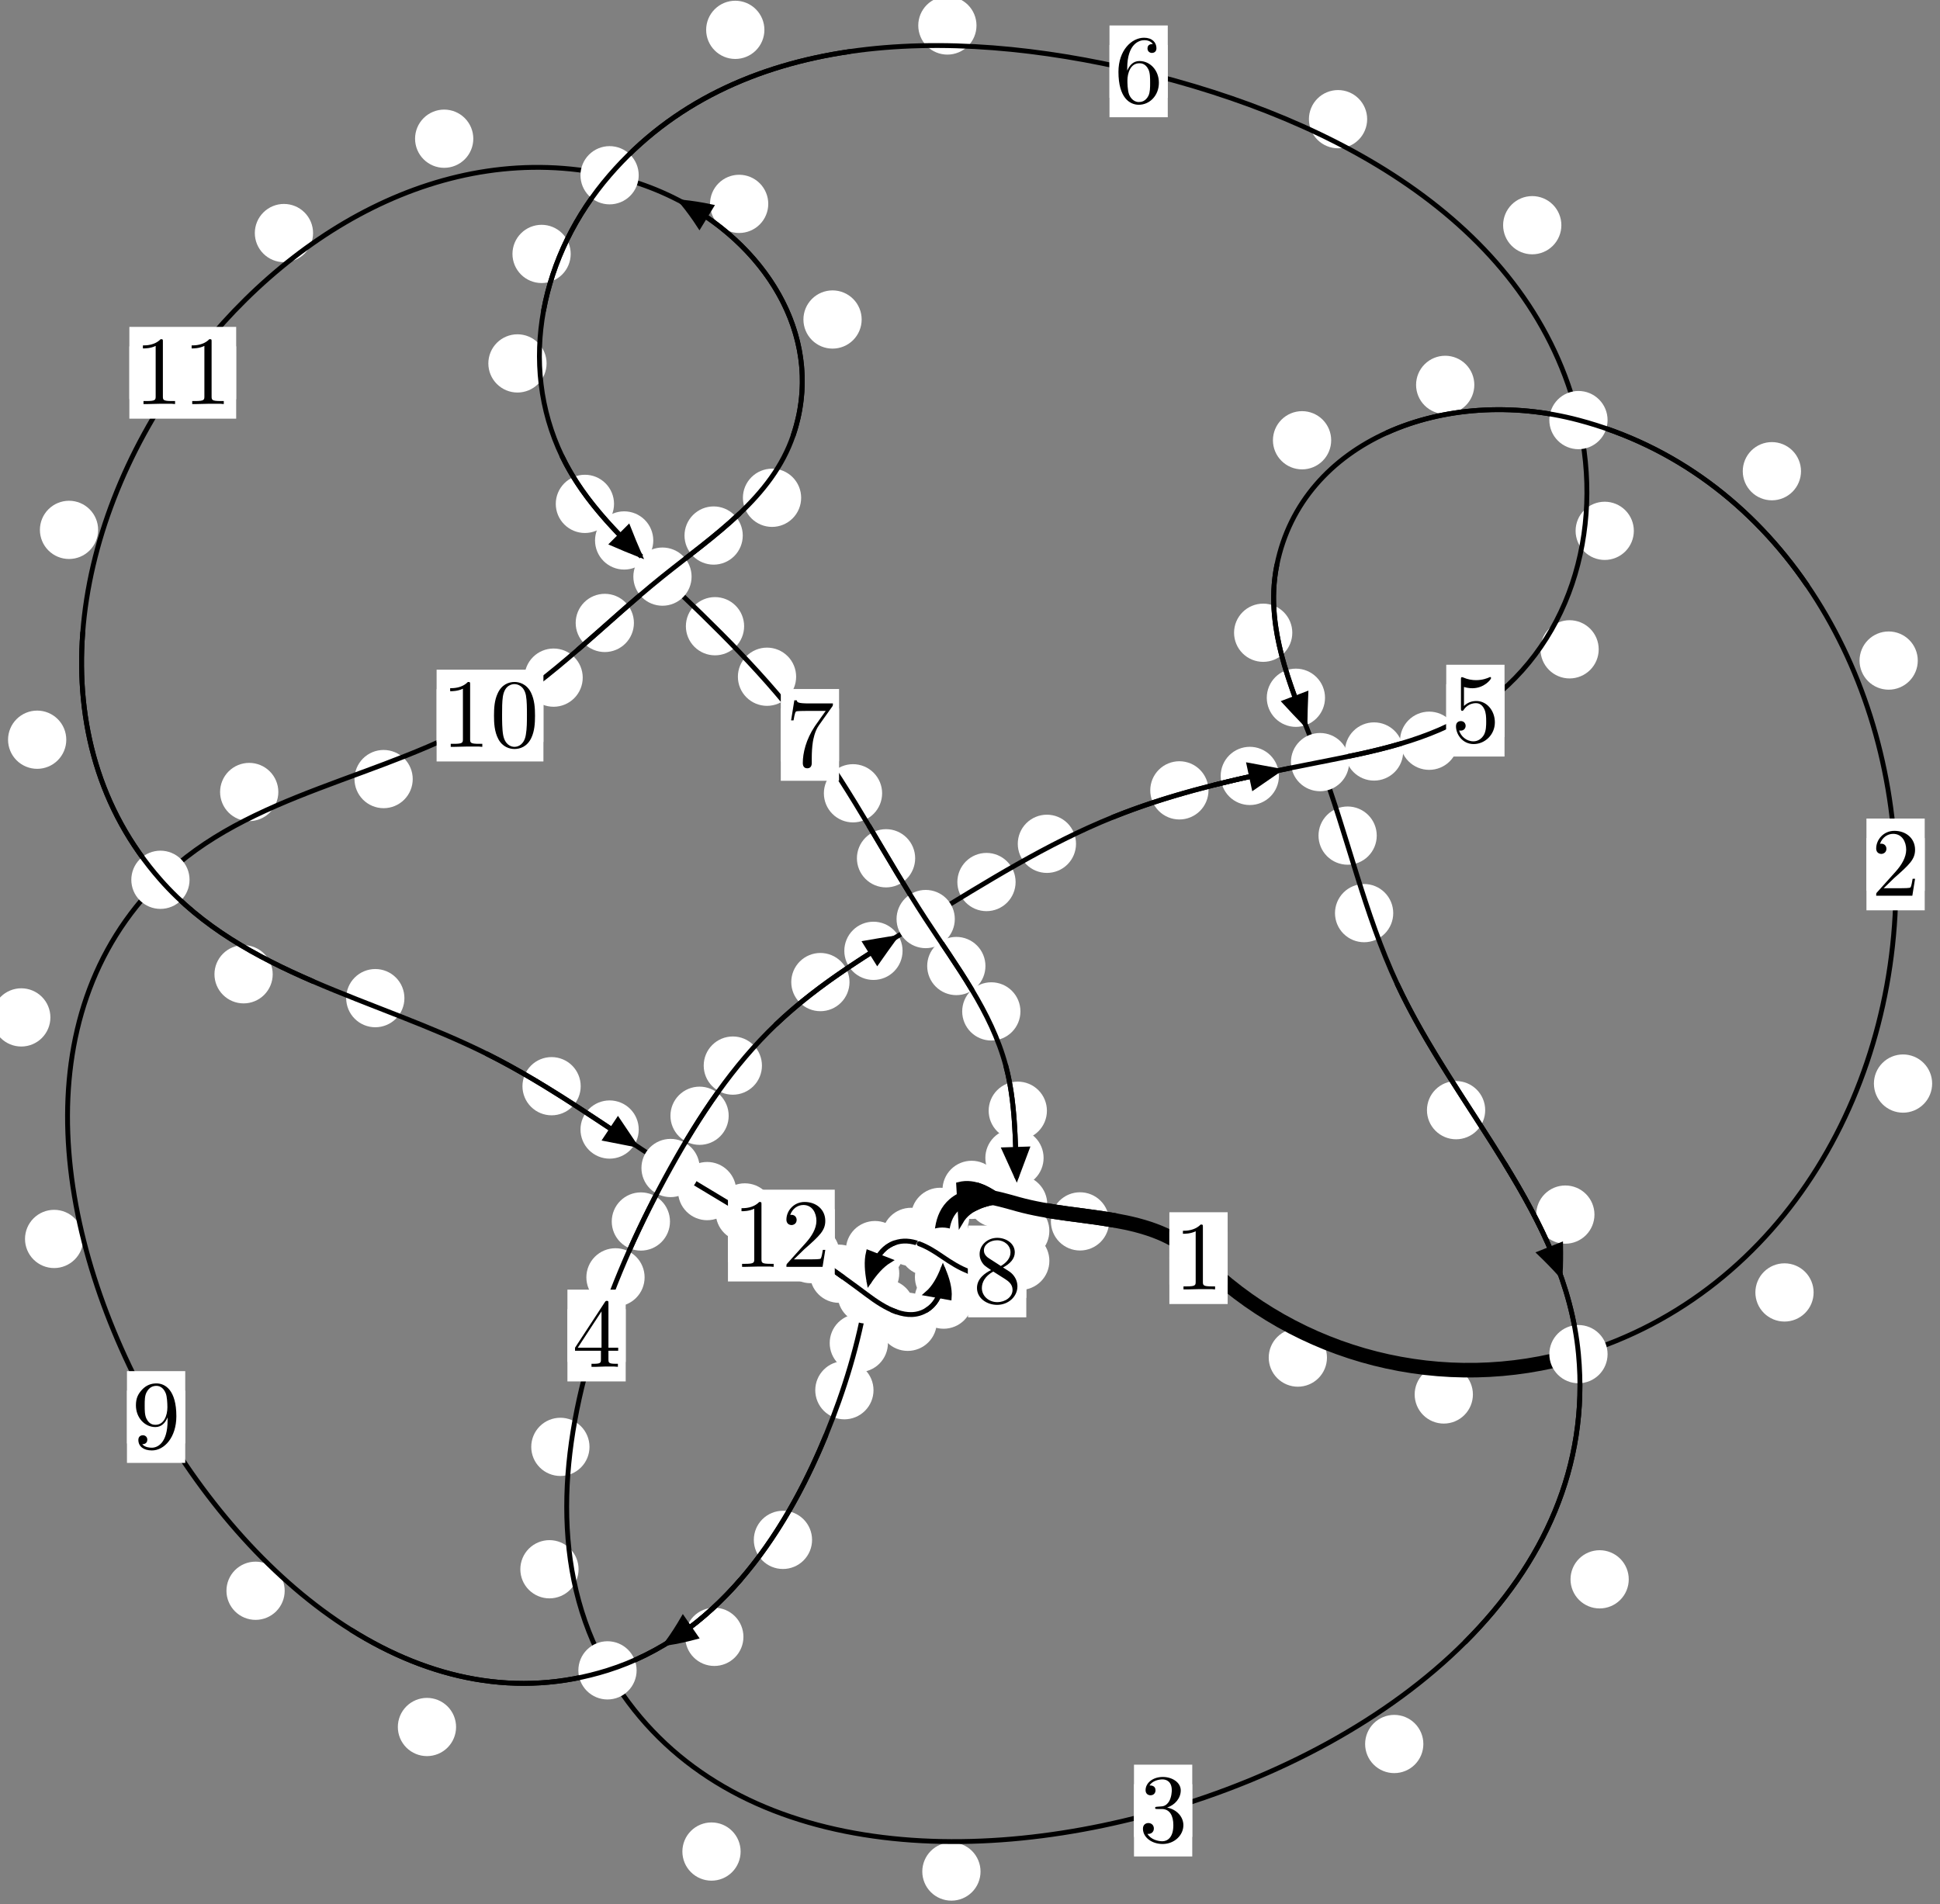 <?xml version="1.0"?>
<!-- Created by MetaPost 1.999 on 2021.07.06:0017 -->
<svg version="1.1" xmlns="http://www.w3.org/2000/svg" xmlns:xlink="http://www.w3.org/1999/xlink" width="199.106" height="195.472" viewBox="0 0 199.106 195.472">
<rect x="0" y="0" width="199.106" height="195.472" fill="#808080" stroke="none"/>
<!-- Original BoundingBox: -162.805237 -56.099274 36.300476 139.372284 -->
  <defs>
    <g transform="scale(0.01,0.01)" id="GLYPHcmr10_48">
      <path style="fill-rule: evenodd;" d="M460 -320C460 -400,455 -480,420 -554C374 -650,292 -666,250 -666C190 -666,117 -640,76 -547C44 -478,39 -400,39 -320C39 -245,43 -155,84 -79C127 2,200 22,249 22C303 22,379 1,423 -94C455 -163,460 -241,460 -320M249 -0C210 -0,151 -25,133 -121C122 -181,122 -273,122 -332C122 -396,122 -462,130 -516C149 -635,224 -644,249 -644C282 -644,348 -626,367 -527C377 -471,377 -395,377 -332C377 -257,377 -189,366 -125C351 -30,294 -0,249 -0"></path>
    </g>
    <g transform="scale(0.01,0.01)" id="GLYPHcmr10_49">
      <path style="fill-rule: evenodd;" d="M294 -640C294 -664,294 -666,271 -666C209 -602,121 -602,89 -602L89 -571C109 -571,168 -571,220 -597L220 -79C220 -43,217 -31,127 -31L95 -31L95 -0L257 -0L130 -3L217 -3L257 -3L297 -3L384 -3L419 -0L419 -31L387 -31C297 -31,294 -42,294 -79"></path>
    </g>
    <g transform="scale(0.01,0.01)" id="GLYPHcmr10_50">
      <path style="fill-rule: evenodd;" d="M127 -77L233 -180C389 -318,449 -372,449 -472C449 -586,359 -666,237 -666C124 -666,50 -574,50 -485C50 -429,100 -429,103 -429C120 -429,155 -441,155 -482C155 -508,137 -534,102 -534C94 -534,92 -534,89 -533C112 -598,166 -635,224 -635C315 -635,358 -554,358 -472C358 -392,308 -313,253 -251L61 -37C50 -26,50 -24,50 -0L421 -0L449 -174L424 -174C419 -144,412 -100,402 -85C395 -77,329 -77,307 -77"></path>
    </g>
    <g transform="scale(0.01,0.01)" id="GLYPHcmr10_51">
      <path style="fill-rule: evenodd;" d="M290 -352C372 -379,430 -449,430 -528C430 -610,342 -666,246 -666C145 -666,69 -606,69 -530C69 -497,91 -478,120 -478C151 -478,171 -500,171 -529C171 -579,124 -579,109 -579C140 -628,206 -641,242 -641C283 -641,338 -619,338 -529C338 -517,336 -459,310 -415C280 -367,246 -364,221 -363C213 -362,189 -360,182 -360C174 -359,167 -358,167 -348C167 -337,174 -337,191 -337L235 -337C317 -337,354 -269,354 -171C354 -35,285 -6,241 -6C198 -6,123 -23,88 -82C123 -77,154 -99,154 -137C154 -173,127 -193,98 -193C74 -193,42 -179,42 -135C42 -44,135 22,244 22C366 22,457 -69,457 -171C457 -253,394 -331,290 -352"></path>
    </g>
    <g transform="scale(0.01,0.01)" id="GLYPHcmr10_52">
      <path style="fill-rule: evenodd;" d="M294 -165L294 -78C294 -42,292 -31,218 -31L197 -31L197 -0L332 -0L238 -3L290 -3L332 -3L374 -3L427 -3L468 -0L468 -31L447 -31C373 -31,371 -42,371 -78L371 -165L471 -165L471 -196L371 -196L371 -651C371 -671,371 -677,355 -677C346 -677,343 -677,335 -665L28 -196L28 -165M300 -196L56 -196L300 -569"></path>
    </g>
    <g transform="scale(0.01,0.01)" id="GLYPHcmr10_53">
      <path style="fill-rule: evenodd;" d="M449 -201C449 -320,367 -420,259 -420C211 -420,168 -404,132 -369L132 -564C152 -558,185 -551,217 -551C340 -551,410 -642,410 -655C410 -661,407 -666,400 -666C399 -666,397 -666,392 -663C372 -654,323 -634,256 -634C216 -634,170 -641,123 -662C115 -665,113 -665,111 -665C101 -665,101 -657,101 -641L101 -345C101 -327,101 -319,115 -319C122 -319,124 -322,128 -328C139 -344,176 -398,257 -398C309 -398,334 -352,342 -334C358 -297,360 -258,360 -208C360 -173,360 -113,336 -71C312 -32,275 -6,229 -6C156 -6,99 -59,82 -118C85 -117,88 -116,99 -116C132 -116,149 -141,149 -165C149 -189,132 -214,99 -214C85 -214,50 -207,50 -161C50 -75,119 22,231 22C347 22,449 -74,449 -201"></path>
    </g>
    <g transform="scale(0.01,0.01)" id="GLYPHcmr10_54">
      <path style="fill-rule: evenodd;" d="M132 -328L132 -352C132 -605,256 -641,307 -641C331 -641,373 -635,395 -601C380 -601,340 -601,340 -556C340 -525,364 -510,386 -510C402 -510,432 -519,432 -558C432 -618,388 -666,305 -666C177 -666,42 -537,42 -316C42 -49,158 22,251 22C362 22,457 -72,457 -204C457 -331,368 -427,257 -427C189 -427,152 -376,132 -328M251 -6C188 -6,158 -66,152 -81C134 -128,134 -208,134 -226C134 -304,166 -404,256 -404C272 -404,318 -404,349 -342C367 -305,367 -254,367 -205C367 -157,367 -107,350 -71C320 -11,274 -6,251 -6"></path>
    </g>
    <g transform="scale(0.01,0.01)" id="GLYPHcmr10_55">
      <path style="fill-rule: evenodd;" d="M476 -609C485 -621,485 -623,485 -644L242 -644C120 -644,118 -657,114 -676L89 -676L56 -470L81 -470C84 -486,93 -549,106 -561C113 -567,191 -567,204 -567L411 -567C400 -551,321 -442,299 -409C209 -274,176 -135,176 -33C176 -23,176 22,222 22C268 22,268 -23,268 -33L268 -84C268 -139,271 -194,279 -248C283 -271,297 -357,341 -419"></path>
    </g>
    <g transform="scale(0.01,0.01)" id="GLYPHcmr10_56">
      <path style="fill-rule: evenodd;" d="M163 -457C117 -487,113 -521,113 -538C113 -599,178 -641,249 -641C322 -641,386 -589,386 -517C386 -460,347 -412,287 -377M309 -362C381 -399,430 -451,430 -517C430 -609,341 -666,250 -666C150 -666,69 -592,69 -499C69 -481,71 -436,113 -389C124 -377,161 -352,186 -335C128 -306,42 -250,42 -151C42 -45,144 22,249 22C362 22,457 -61,457 -168C457 -204,446 -249,408 -291C389 -312,373 -322,309 -362M209 -320L332 -242C360 -223,407 -193,407 -132C407 -58,332 -6,250 -6C164 -6,92 -68,92 -151C92 -209,124 -273,209 -320"></path>
    </g>
    <g transform="scale(0.01,0.01)" id="GLYPHcmr10_57">
      <path style="fill-rule: evenodd;" d="M367 -318L367 -286C367 -52,263 -6,205 -6C188 -6,134 -8,107 -42C151 -42,159 -71,159 -88C159 -119,135 -134,113 -134C97 -134,67 -125,67 -86C67 -19,121 22,206 22C335 22,457 -114,457 -329C457 -598,342 -666,253 -666C198 -666,149 -648,106 -603C65 -558,42 -516,42 -441C42 -316,130 -218,242 -218C303 -218,344 -260,367 -318M243 -241C227 -241,181 -241,150 -304C132 -341,132 -391,132 -440C132 -494,132 -541,153 -578C180 -628,218 -641,253 -641C299 -641,332 -607,349 -562C361 -530,365 -467,365 -421C365 -338,331 -241,243 -241"></path>
    </g>
  </defs>
  <path d="M136.189 139.354C136.189 138.561,135.874 137.801,135.314 137.241C134.753 136.68,133.993 136.365,133.201 136.365C132.408 136.365,131.648 136.68,131.087 137.241C130.527 137.801,130.212 138.561,130.212 139.354C130.212 140.147,130.527 140.907,131.087 141.467C131.648 142.028,132.408 142.343,133.201 142.343C133.993 142.343,134.753 142.028,135.314 141.467C135.874 140.907,136.189 140.147,136.189 139.354Z" style="fill: rgb(100%,100%,100%);stroke: none;"></path>
  <path d="M125.994 129.145C125.994 128.353,125.679 127.592,125.119 127.032C124.558 126.472,123.798 126.157,123.005 126.157C122.213 126.157,121.452 126.472,120.892 127.032C120.332 127.592,120.017 128.353,120.017 129.145C120.017 129.938,120.332 130.698,120.892 131.259C121.452 131.819,122.213 132.134,123.005 132.134C123.798 132.134,124.558 131.819,125.119 131.259C125.679 130.698,125.994 129.938,125.994 129.145Z" style="fill: rgb(100%,100%,100%);stroke: none;"></path>
  <path d="M186.135 132.667C186.135 131.874,185.82 131.114,185.26 130.553C184.699 129.993,183.939 129.678,183.146 129.678C182.354 129.678,181.594 129.993,181.033 130.553C180.473 131.114,180.158 131.874,180.158 132.667C180.158 133.459,180.473 134.22,181.033 134.78C181.594 135.341,182.354 135.656,183.146 135.656C183.939 135.656,184.699 135.341,185.26 134.78C185.82 134.22,186.135 133.459,186.135 132.667Z" style="fill: rgb(100%,100%,100%);stroke: none;"></path>
  <path d="M151.167 143.139C151.167 142.347,150.852 141.587,150.292 141.026C149.731 140.466,148.971 140.151,148.179 140.151C147.386 140.151,146.626 140.466,146.065 141.026C145.505 141.587,145.19 142.347,145.19 143.139C145.19 143.932,145.505 144.692,146.065 145.253C146.626 145.813,147.386 146.128,148.179 146.128C148.971 146.128,149.731 145.813,150.292 145.253C150.852 144.692,151.167 143.932,151.167 143.139Z" style="fill: rgb(100%,100%,100%);stroke: none;"></path>
  <path d="M196.825 67.807C196.825 67.014,196.51 66.254,195.95 65.693C195.389 65.133,194.629 64.818,193.837 64.818C193.044 64.818,192.284 65.133,191.723 65.693C191.163 66.254,190.848 67.014,190.848 67.807C190.848 68.599,191.163 69.359,191.723 69.92C192.284 70.48,193.044 70.795,193.837 70.795C194.629 70.795,195.389 70.48,195.95 69.92C196.51 69.359,196.825 68.599,196.825 67.807Z" style="fill: rgb(100%,100%,100%);stroke: none;"></path>
  <path d="M198.3 111.226C198.3 110.433,197.986 109.673,197.425 109.113C196.865 108.552,196.104 108.237,195.312 108.237C194.519 108.237,193.759 108.552,193.198 109.113C192.638 109.673,192.323 110.433,192.323 111.226C192.323 112.019,192.638 112.779,193.198 113.339C193.759 113.9,194.519 114.215,195.312 114.215C196.104 114.215,196.865 113.9,197.425 113.339C197.986 112.779,198.3 112.019,198.3 111.226Z" style="fill: rgb(100%,100%,100%);stroke: none;"></path>
  <path d="M151.312 39.506C151.312 38.713,150.997 37.953,150.437 37.393C149.877 36.832,149.116 36.517,148.324 36.517C147.531 36.517,146.771 36.832,146.21 37.393C145.65 37.953,145.335 38.713,145.335 39.506C145.335 40.299,145.65 41.059,146.21 41.619C146.771 42.18,147.531 42.495,148.324 42.495C149.116 42.495,149.877 42.18,150.437 41.619C150.997 41.059,151.312 40.299,151.312 39.506Z" style="fill: rgb(100%,100%,100%);stroke: none;"></path>
  <path d="M184.84 48.369C184.84 47.576,184.525 46.816,183.965 46.255C183.404 45.695,182.644 45.38,181.851 45.38C181.059 45.38,180.299 45.695,179.738 46.255C179.178 46.816,178.863 47.576,178.863 48.369C178.863 49.161,179.178 49.921,179.738 50.482C180.299 51.042,181.059 51.357,181.851 51.357C182.644 51.357,183.404 51.042,183.965 50.482C184.525 49.921,184.84 49.161,184.84 48.369Z" style="fill: rgb(100%,100%,100%);stroke: none;"></path>
  <path d="M132.631 64.95C132.631 64.157,132.316 63.397,131.756 62.837C131.195 62.276,130.435 61.961,129.643 61.961C128.85 61.961,128.09 62.276,127.529 62.837C126.969 63.397,126.654 64.157,126.654 64.95C126.654 65.743,126.969 66.503,127.529 67.063C128.09 67.624,128.85 67.939,129.643 67.939C130.435 67.939,131.195 67.624,131.756 67.063C132.316 66.503,132.631 65.743,132.631 64.95Z" style="fill: rgb(100%,100%,100%);stroke: none;"></path>
  <path d="M136.622 45.193C136.622 44.4,136.307 43.64,135.746 43.079C135.186 42.519,134.426 42.204,133.633 42.204C132.84 42.204,132.08 42.519,131.52 43.079C130.959 43.64,130.644 44.4,130.644 45.193C130.644 45.985,130.959 46.746,131.52 47.306C132.08 47.866,132.84 48.181,133.633 48.181C134.426 48.181,135.186 47.866,135.746 47.306C136.307 46.746,136.622 45.985,136.622 45.193Z" style="fill: rgb(100%,100%,100%);stroke: none;"></path>
  <path d="M141.298 85.774C141.298 84.981,140.983 84.221,140.423 83.66C139.862 83.1,139.102 82.785,138.309 82.785C137.517 82.785,136.756 83.1,136.196 83.66C135.636 84.221,135.321 84.981,135.321 85.774C135.321 86.566,135.636 87.326,136.196 87.887C136.756 88.447,137.517 88.762,138.309 88.762C139.102 88.762,139.862 88.447,140.423 87.887C140.983 87.326,141.298 86.566,141.298 85.774Z" style="fill: rgb(100%,100%,100%);stroke: none;"></path>
  <path d="M135.989 71.624C135.989 70.831,135.675 70.071,135.114 69.511C134.554 68.95,133.793 68.635,133.001 68.635C132.208 68.635,131.448 68.95,130.887 69.511C130.327 70.071,130.012 70.831,130.012 71.624C130.012 72.417,130.327 73.177,130.887 73.737C131.448 74.298,132.208 74.613,133.001 74.613C133.793 74.613,134.554 74.298,135.114 73.737C135.675 73.177,135.989 72.417,135.989 71.624Z" style="fill: rgb(100%,100%,100%);stroke: none;"></path>
  <path d="M152.428 113.957C152.428 113.164,152.113 112.404,151.553 111.844C150.992 111.283,150.232 110.968,149.439 110.968C148.647 110.968,147.887 111.283,147.326 111.844C146.766 112.404,146.451 113.164,146.451 113.957C146.451 114.75,146.766 115.51,147.326 116.07C147.887 116.631,148.647 116.946,149.439 116.946C150.232 116.946,150.992 116.631,151.553 116.07C152.113 115.51,152.428 114.75,152.428 113.957Z" style="fill: rgb(100%,100%,100%);stroke: none;"></path>
  <path d="M142.99 93.73C142.99 92.938,142.675 92.177,142.115 91.617C141.554 91.056,140.794 90.742,140.002 90.742C139.209 90.742,138.449 91.056,137.888 91.617C137.328 92.177,137.013 92.938,137.013 93.73C137.013 94.523,137.328 95.283,137.888 95.844C138.449 96.404,139.209 96.719,140.002 96.719C140.794 96.719,141.554 96.404,142.115 95.844C142.675 95.283,142.99 94.523,142.99 93.73Z" style="fill: rgb(100%,100%,100%);stroke: none;"></path>
  <path d="M167.162 162.116C167.162 161.323,166.847 160.563,166.287 160.002C165.726 159.442,164.966 159.127,164.173 159.127C163.381 159.127,162.621 159.442,162.06 160.002C161.5 160.563,161.185 161.323,161.185 162.116C161.185 162.908,161.5 163.668,162.06 164.229C162.621 164.789,163.381 165.104,164.173 165.104C164.966 165.104,165.726 164.789,166.287 164.229C166.847 163.668,167.162 162.908,167.162 162.116Z" style="fill: rgb(100%,100%,100%);stroke: none;"></path>
  <path d="M163.642 124.676C163.642 123.883,163.327 123.123,162.766 122.562C162.206 122.002,161.446 121.687,160.653 121.687C159.86 121.687,159.1 122.002,158.54 122.562C157.979 123.123,157.664 123.883,157.664 124.676C157.664 125.468,157.979 126.229,158.54 126.789C159.1 127.349,159.86 127.664,160.653 127.664C161.446 127.664,162.206 127.349,162.766 126.789C163.327 126.229,163.642 125.468,163.642 124.676Z" style="fill: rgb(100%,100%,100%);stroke: none;"></path>
  <path d="M100.634 192.111C100.634 191.318,100.319 190.558,99.759 189.997C99.198 189.437,98.438 189.122,97.645 189.122C96.853 189.122,96.093 189.437,95.532 189.997C94.972 190.558,94.657 191.318,94.657 192.111C94.657 192.903,94.972 193.663,95.532 194.224C96.093 194.784,96.853 195.099,97.645 195.099C98.438 195.099,99.198 194.784,99.759 194.224C100.319 193.663,100.634 192.903,100.634 192.111Z" style="fill: rgb(100%,100%,100%);stroke: none;"></path>
  <path d="M146.082 179.019C146.082 178.226,145.768 177.466,145.207 176.905C144.647 176.345,143.886 176.03,143.094 176.03C142.301 176.03,141.541 176.345,140.98 176.905C140.42 177.466,140.105 178.226,140.105 179.019C140.105 179.811,140.42 180.572,140.98 181.132C141.541 181.693,142.301 182.007,143.094 182.007C143.886 182.007,144.647 181.693,145.207 181.132C145.768 180.572,146.082 179.811,146.082 179.019Z" style="fill: rgb(100%,100%,100%);stroke: none;"></path>
  <path d="M59.38 161.081C59.38 160.288,59.065 159.528,58.505 158.968C57.944 158.407,57.184 158.092,56.392 158.092C55.599 158.092,54.839 158.407,54.278 158.968C53.718 159.528,53.403 160.288,53.403 161.081C53.403 161.874,53.718 162.634,54.278 163.194C54.839 163.755,55.599 164.07,56.392 164.07C57.184 164.07,57.944 163.755,58.505 163.194C59.065 162.634,59.38 161.874,59.38 161.081Z" style="fill: rgb(100%,100%,100%);stroke: none;"></path>
  <path d="M76.011 190.058C76.011 189.266,75.697 188.505,75.136 187.945C74.576 187.384,73.815 187.07,73.023 187.07C72.23 187.07,71.47 187.384,70.909 187.945C70.349 188.505,70.034 189.266,70.034 190.058C70.034 190.851,70.349 191.611,70.909 192.172C71.47 192.732,72.23 193.047,73.023 193.047C73.815 193.047,74.576 192.732,75.136 192.172C75.697 191.611,76.011 190.851,76.011 190.058Z" style="fill: rgb(100%,100%,100%);stroke: none;"></path>
  <path d="M66.157 131.117C66.157 130.324,65.842 129.564,65.282 129.003C64.721 128.443,63.961 128.128,63.169 128.128C62.376 128.128,61.616 128.443,61.055 129.003C60.495 129.564,60.18 130.324,60.18 131.117C60.18 131.909,60.495 132.67,61.055 133.23C61.616 133.791,62.376 134.105,63.169 134.105C63.961 134.105,64.721 133.791,65.282 133.23C65.842 132.67,66.157 131.909,66.157 131.117Z" style="fill: rgb(100%,100%,100%);stroke: none;"></path>
  <path d="M60.501 148.519C60.501 147.726,60.186 146.966,59.625 146.405C59.065 145.845,58.304 145.53,57.512 145.53C56.719 145.53,55.959 145.845,55.398 146.405C54.838 146.966,54.523 147.726,54.523 148.519C54.523 149.311,54.838 150.071,55.398 150.632C55.959 151.192,56.719 151.507,57.512 151.507C58.304 151.507,59.065 151.192,59.625 150.632C60.186 150.071,60.501 149.311,60.501 148.519Z" style="fill: rgb(100%,100%,100%);stroke: none;"></path>
  <path d="M74.786 114.53C74.786 113.738,74.471 112.978,73.911 112.417C73.35 111.857,72.59 111.542,71.798 111.542C71.005 111.542,70.245 111.857,69.684 112.417C69.124 112.978,68.809 113.738,68.809 114.53C68.809 115.323,69.124 116.083,69.684 116.644C70.245 117.204,71.005 117.519,71.798 117.519C72.59 117.519,73.35 117.204,73.911 116.644C74.471 116.083,74.786 115.323,74.786 114.53Z" style="fill: rgb(100%,100%,100%);stroke: none;"></path>
  <path d="M68.762 125.385C68.762 124.592,68.447 123.832,67.887 123.271C67.326 122.711,66.566 122.396,65.773 122.396C64.981 122.396,64.221 122.711,63.66 123.271C63.1 123.832,62.785 124.592,62.785 125.385C62.785 126.177,63.1 126.938,63.66 127.498C64.221 128.059,64.981 128.373,65.773 128.373C66.566 128.373,67.326 128.059,67.887 127.498C68.447 126.938,68.762 126.177,68.762 125.385Z" style="fill: rgb(100%,100%,100%);stroke: none;"></path>
  <path d="M87.186 100.809C87.186 100.016,86.871 99.256,86.311 98.696C85.751 98.135,84.99 97.82,84.198 97.82C83.405 97.82,82.645 98.135,82.084 98.696C81.524 99.256,81.209 100.016,81.209 100.809C81.209 101.602,81.524 102.362,82.084 102.922C82.645 103.483,83.405 103.798,84.198 103.798C84.99 103.798,85.751 103.483,86.311 102.922C86.871 102.362,87.186 101.602,87.186 100.809Z" style="fill: rgb(100%,100%,100%);stroke: none;"></path>
  <path d="M78.2 109.381C78.2 108.588,77.885 107.828,77.325 107.268C76.764 106.707,76.004 106.392,75.211 106.392C74.419 106.392,73.658 106.707,73.098 107.268C72.537 107.828,72.223 108.588,72.223 109.381C72.223 110.174,72.537 110.934,73.098 111.494C73.658 112.055,74.419 112.37,75.211 112.37C76.004 112.37,76.764 112.055,77.325 111.494C77.885 110.934,78.2 110.174,78.2 109.381Z" style="fill: rgb(100%,100%,100%);stroke: none;"></path>
  <path d="M104.233 90.539C104.233 89.747,103.918 88.986,103.358 88.426C102.797 87.865,102.037 87.55,101.244 87.55C100.452 87.55,99.692 87.865,99.131 88.426C98.571 88.986,98.256 89.747,98.256 90.539C98.256 91.332,98.571 92.092,99.131 92.653C99.692 93.213,100.452 93.528,101.244 93.528C102.037 93.528,102.797 93.213,103.358 92.653C103.918 92.092,104.233 91.332,104.233 90.539Z" style="fill: rgb(100%,100%,100%);stroke: none;"></path>
  <path d="M92.632 97.601C92.632 96.808,92.317 96.048,91.756 95.488C91.196 94.927,90.436 94.612,89.643 94.612C88.85 94.612,88.09 94.927,87.53 95.488C86.969 96.048,86.654 96.808,86.654 97.601C86.654 98.394,86.969 99.154,87.53 99.714C88.09 100.275,88.85 100.59,89.643 100.59C90.436 100.59,91.196 100.275,91.756 99.714C92.317 99.154,92.632 98.394,92.632 97.601Z" style="fill: rgb(100%,100%,100%);stroke: none;"></path>
  <path d="M124.03 81.129C124.03 80.336,123.715 79.576,123.155 79.016C122.594 78.455,121.834 78.14,121.041 78.14C120.249 78.14,119.488 78.455,118.928 79.016C118.368 79.576,118.053 80.336,118.053 81.129C118.053 81.922,118.368 82.682,118.928 83.242C119.488 83.803,120.249 84.118,121.041 84.118C121.834 84.118,122.594 83.803,123.155 83.242C123.715 82.682,124.03 81.922,124.03 81.129Z" style="fill: rgb(100%,100%,100%);stroke: none;"></path>
  <path d="M110.434 86.616C110.434 85.823,110.119 85.063,109.559 84.502C108.998 83.942,108.238 83.627,107.445 83.627C106.653 83.627,105.893 83.942,105.332 84.502C104.772 85.063,104.457 85.823,104.457 86.616C104.457 87.408,104.772 88.168,105.332 88.729C105.893 89.289,106.653 89.604,107.445 89.604C108.238 89.604,108.998 89.289,109.559 88.729C110.119 88.168,110.434 87.408,110.434 86.616Z" style="fill: rgb(100%,100%,100%);stroke: none;"></path>
  <path d="M144.012 77.139C144.012 76.346,143.697 75.586,143.136 75.026C142.576 74.465,141.816 74.15,141.023 74.15C140.23 74.15,139.47 74.465,138.91 75.026C138.349 75.586,138.034 76.346,138.034 77.139C138.034 77.932,138.349 78.692,138.91 79.252C139.47 79.813,140.23 80.128,141.023 80.128C141.816 80.128,142.576 79.813,143.136 79.252C143.697 78.692,144.012 77.932,144.012 77.139Z" style="fill: rgb(100%,100%,100%);stroke: none;"></path>
  <path d="M131.259 79.648C131.259 78.855,130.944 78.095,130.384 77.534C129.823 76.974,129.063 76.659,128.27 76.659C127.478 76.659,126.718 76.974,126.157 77.534C125.597 78.095,125.282 78.855,125.282 79.648C125.282 80.44,125.597 81.2,126.157 81.761C126.718 82.321,127.478 82.636,128.27 82.636C129.063 82.636,129.823 82.321,130.384 81.761C130.944 81.2,131.259 80.44,131.259 79.648Z" style="fill: rgb(100%,100%,100%);stroke: none;"></path>
  <path d="M164.078 66.653C164.078 65.86,163.763 65.1,163.203 64.539C162.642 63.979,161.882 63.664,161.09 63.664C160.297 63.664,159.537 63.979,158.976 64.539C158.416 65.1,158.101 65.86,158.101 66.653C158.101 67.445,158.416 68.205,158.976 68.766C159.537 69.326,160.297 69.641,161.09 69.641C161.882 69.641,162.642 69.326,163.203 68.766C163.763 68.205,164.078 67.445,164.078 66.653Z" style="fill: rgb(100%,100%,100%);stroke: none;"></path>
  <path d="M149.666 76.036C149.666 75.243,149.351 74.483,148.79 73.923C148.23 73.362,147.47 73.047,146.677 73.047C145.884 73.047,145.124 73.362,144.564 73.923C144.003 74.483,143.688 75.243,143.688 76.036C143.688 76.829,144.003 77.589,144.564 78.149C145.124 78.71,145.884 79.025,146.677 79.025C147.47 79.025,148.23 78.71,148.79 78.149C149.351 77.589,149.666 76.829,149.666 76.036Z" style="fill: rgb(100%,100%,100%);stroke: none;"></path>
  <path d="M160.246 23.117C160.246 22.324,159.931 21.564,159.37 21.003C158.81 20.443,158.05 20.128,157.257 20.128C156.464 20.128,155.704 20.443,155.144 21.003C154.583 21.564,154.268 22.324,154.268 23.117C154.268 23.909,154.583 24.669,155.144 25.23C155.704 25.79,156.464 26.105,157.257 26.105C158.05 26.105,158.81 25.79,159.37 25.23C159.931 24.669,160.246 23.909,160.246 23.117Z" style="fill: rgb(100%,100%,100%);stroke: none;"></path>
  <path d="M167.684 54.49C167.684 53.697,167.369 52.937,166.809 52.376C166.248 51.816,165.488 51.501,164.695 51.501C163.903 51.501,163.143 51.816,162.582 52.376C162.022 52.937,161.707 53.697,161.707 54.49C161.707 55.282,162.022 56.043,162.582 56.603C163.143 57.164,163.903 57.478,164.695 57.478C165.488 57.478,166.248 57.164,166.809 56.603C167.369 56.043,167.684 55.282,167.684 54.49Z" style="fill: rgb(100%,100%,100%);stroke: none;"></path>
  <path d="M100.22 2.616C100.22 1.824,99.905 1.064,99.345 0.503C98.784 -0.057,98.024 -0.372,97.232 -0.372C96.439 -0.372,95.679 -0.057,95.118 0.503C94.558 1.064,94.243 1.824,94.243 2.616C94.243 3.409,94.558 4.169,95.118 4.73C95.679 5.29,96.439 5.605,97.232 5.605C98.024 5.605,98.784 5.29,99.345 4.73C99.905 4.169,100.22 3.409,100.22 2.616Z" style="fill: rgb(100%,100%,100%);stroke: none;"></path>
  <path d="M140.314 12.233C140.314 11.44,139.999 10.68,139.439 10.12C138.879 9.559,138.118 9.244,137.326 9.244C136.533 9.244,135.773 9.559,135.212 10.12C134.652 10.68,134.337 11.44,134.337 12.233C134.337 13.026,134.652 13.786,135.212 14.346C135.773 14.907,136.533 15.222,137.326 15.222C138.118 15.222,138.879 14.907,139.439 14.346C139.999 13.786,140.314 13.026,140.314 12.233Z" style="fill: rgb(100%,100%,100%);stroke: none;"></path>
  <path d="M58.572 26.065C58.572 25.272,58.257 24.512,57.697 23.952C57.137 23.391,56.376 23.076,55.584 23.076C54.791 23.076,54.031 23.391,53.47 23.952C52.91 24.512,52.595 25.272,52.595 26.065C52.595 26.858,52.91 27.618,53.47 28.178C54.031 28.739,54.791 29.054,55.584 29.054C56.376 29.054,57.137 28.739,57.697 28.178C58.257 27.618,58.572 26.858,58.572 26.065Z" style="fill: rgb(100%,100%,100%);stroke: none;"></path>
  <path d="M78.452 3.063C78.452 2.27,78.137 1.51,77.576 0.95C77.016 0.389,76.256 0.074,75.463 0.074C74.67 0.074,73.91 0.389,73.35 0.95C72.789 1.51,72.474 2.27,72.474 3.063C72.474 3.856,72.789 4.616,73.35 5.176C73.91 5.737,74.67 6.052,75.463 6.052C76.256 6.052,77.016 5.737,77.576 5.176C78.137 4.616,78.452 3.856,78.452 3.063Z" style="fill: rgb(100%,100%,100%);stroke: none;"></path>
  <path d="M63.019 51.722C63.019 50.929,62.704 50.169,62.143 49.609C61.583 49.048,60.823 48.733,60.03 48.733C59.237 48.733,58.477 49.048,57.917 49.609C57.356 50.169,57.041 50.929,57.041 51.722C57.041 52.515,57.356 53.275,57.917 53.835C58.477 54.396,59.237 54.711,60.03 54.711C60.823 54.711,61.583 54.396,62.143 53.835C62.704 53.275,63.019 52.515,63.019 51.722Z" style="fill: rgb(100%,100%,100%);stroke: none;"></path>
  <path d="M56.097 37.304C56.097 36.511,55.782 35.751,55.222 35.191C54.661 34.63,53.901 34.315,53.108 34.315C52.316 34.315,51.556 34.63,50.995 35.191C50.435 35.751,50.12 36.511,50.12 37.304C50.12 38.097,50.435 38.857,50.995 39.417C51.556 39.978,52.316 40.293,53.108 40.293C53.901 40.293,54.661 39.978,55.222 39.417C55.782 38.857,56.097 38.097,56.097 37.304Z" style="fill: rgb(100%,100%,100%);stroke: none;"></path>
  <path d="M76.371 64.28C76.371 63.487,76.056 62.727,75.495 62.167C74.935 61.606,74.175 61.291,73.382 61.291C72.589 61.291,71.829 61.606,71.269 62.167C70.708 62.727,70.393 63.487,70.393 64.28C70.393 65.073,70.708 65.833,71.269 66.393C71.829 66.954,72.589 67.269,73.382 67.269C74.175 67.269,74.935 66.954,75.495 66.393C76.056 65.833,76.371 65.073,76.371 64.28Z" style="fill: rgb(100%,100%,100%);stroke: none;"></path>
  <path d="M67.047 55.477C67.047 54.684,66.732 53.924,66.172 53.364C65.611 52.803,64.851 52.488,64.058 52.488C63.266 52.488,62.505 52.803,61.945 53.364C61.385 53.924,61.07 54.684,61.07 55.477C61.07 56.27,61.385 57.03,61.945 57.59C62.505 58.151,63.266 58.466,64.058 58.466C64.851 58.466,65.611 58.151,66.172 57.59C66.732 57.03,67.047 56.27,67.047 55.477Z" style="fill: rgb(100%,100%,100%);stroke: none;"></path>
  <path d="M90.534 81.43C90.534 80.637,90.219 79.877,89.658 79.317C89.098 78.756,88.338 78.441,87.545 78.441C86.752 78.441,85.992 78.756,85.432 79.317C84.871 79.877,84.556 80.637,84.556 81.43C84.556 82.223,84.871 82.983,85.432 83.543C85.992 84.104,86.752 84.419,87.545 84.419C88.338 84.419,89.098 84.104,89.658 83.543C90.219 82.983,90.534 82.223,90.534 81.43Z" style="fill: rgb(100%,100%,100%);stroke: none;"></path>
  <path d="M81.709 69.465C81.709 68.673,81.394 67.913,80.834 67.352C80.273 66.792,79.513 66.477,78.72 66.477C77.928 66.477,77.167 66.792,76.607 67.352C76.046 67.913,75.731 68.673,75.731 69.465C75.731 70.258,76.046 71.018,76.607 71.579C77.167 72.139,77.928 72.454,78.72 72.454C79.513 72.454,80.273 72.139,80.834 71.579C81.394 71.018,81.709 70.258,81.709 69.465Z" style="fill: rgb(100%,100%,100%);stroke: none;"></path>
  <path d="M101.138 99.16C101.138 98.367,100.823 97.607,100.263 97.047C99.702 96.486,98.942 96.171,98.149 96.171C97.357 96.171,96.596 96.486,96.036 97.047C95.475 97.607,95.16 98.367,95.16 99.16C95.16 99.953,95.475 100.713,96.036 101.273C96.596 101.834,97.357 102.149,98.149 102.149C98.942 102.149,99.702 101.834,100.263 101.273C100.823 100.713,101.138 99.953,101.138 99.16Z" style="fill: rgb(100%,100%,100%);stroke: none;"></path>
  <path d="M93.925 88.101C93.925 87.309,93.61 86.548,93.049 85.988C92.489 85.427,91.729 85.112,90.936 85.112C90.143 85.112,89.383 85.427,88.823 85.988C88.262 86.548,87.947 87.309,87.947 88.101C87.947 88.894,88.262 89.654,88.823 90.215C89.383 90.775,90.143 91.09,90.936 91.09C91.729 91.09,92.489 90.775,93.049 90.215C93.61 89.654,93.925 88.894,93.925 88.101Z" style="fill: rgb(100%,100%,100%);stroke: none;"></path>
  <path d="M107.447 114.016C107.447 113.223,107.132 112.463,106.571 111.902C106.011 111.342,105.251 111.027,104.458 111.027C103.665 111.027,102.905 111.342,102.345 111.902C101.784 112.463,101.469 113.223,101.469 114.016C101.469 114.808,101.784 115.568,102.345 116.129C102.905 116.689,103.665 117.004,104.458 117.004C105.251 117.004,106.011 116.689,106.571 116.129C107.132 115.568,107.447 114.808,107.447 114.016Z" style="fill: rgb(100%,100%,100%);stroke: none;"></path>
  <path d="M104.729 103.819C104.729 103.027,104.414 102.266,103.854 101.706C103.293 101.145,102.533 100.83,101.74 100.83C100.948 100.83,100.188 101.145,99.627 101.706C99.067 102.266,98.752 103.027,98.752 103.819C98.752 104.612,99.067 105.372,99.627 105.933C100.188 106.493,100.948 106.808,101.74 106.808C102.533 106.808,103.293 106.493,103.854 105.933C104.414 105.372,104.729 104.612,104.729 103.819Z" style="fill: rgb(100%,100%,100%);stroke: none;"></path>
  <path d="M107.696 126.354C107.696 125.561,107.381 124.801,106.821 124.241C106.26 123.68,105.5 123.365,104.708 123.365C103.915 123.365,103.155 123.68,102.594 124.241C102.034 124.801,101.719 125.561,101.719 126.354C101.719 127.147,102.034 127.907,102.594 128.467C103.155 129.028,103.915 129.343,104.708 129.343C105.5 129.343,106.26 129.028,106.821 128.467C107.381 127.907,107.696 127.147,107.696 126.354Z" style="fill: rgb(100%,100%,100%);stroke: none;"></path>
  <path d="M107.106 118.859C107.106 118.066,106.791 117.306,106.231 116.745C105.67 116.185,104.91 115.87,104.118 115.87C103.325 115.87,102.565 116.185,102.004 116.745C101.444 117.306,101.129 118.066,101.129 118.859C101.129 119.651,101.444 120.412,102.004 120.972C102.565 121.533,103.325 121.847,104.118 121.847C104.91 121.847,105.67 121.533,106.231 120.972C106.791 120.412,107.106 119.651,107.106 118.859Z" style="fill: rgb(100%,100%,100%);stroke: none;"></path>
  <path d="M103.446 131.375C103.446 130.582,103.131 129.822,102.571 129.261C102.011 128.701,101.25 128.386,100.458 128.386C99.665 128.386,98.905 128.701,98.344 129.261C97.784 129.822,97.469 130.582,97.469 131.375C97.469 132.167,97.784 132.927,98.344 133.488C98.905 134.048,99.665 134.363,100.458 134.363C101.25 134.363,102.011 134.048,102.571 133.488C103.131 132.927,103.446 132.167,103.446 131.375Z" style="fill: rgb(100%,100%,100%);stroke: none;"></path>
  <path d="M107.699 129.426C107.699 128.633,107.384 127.873,106.824 127.312C106.263 126.752,105.503 126.437,104.71 126.437C103.918 126.437,103.158 126.752,102.597 127.312C102.037 127.873,101.722 128.633,101.722 129.426C101.722 130.218,102.037 130.979,102.597 131.539C103.158 132.1,103.918 132.415,104.71 132.415C105.503 132.415,106.263 132.1,106.824 131.539C107.384 130.979,107.699 130.218,107.699 129.426Z" style="fill: rgb(100%,100%,100%);stroke: none;"></path>
  <path d="M98.198 127.961C98.198 127.168,97.883 126.408,97.322 125.848C96.762 125.287,96.002 124.972,95.209 124.972C94.416 124.972,93.656 125.287,93.096 125.848C92.535 126.408,92.22 127.168,92.22 127.961C92.22 128.754,92.535 129.514,93.096 130.074C93.656 130.635,94.416 130.95,95.209 130.95C96.002 130.95,96.762 130.635,97.322 130.074C97.883 129.514,98.198 128.754,98.198 127.961Z" style="fill: rgb(100%,100%,100%);stroke: none;"></path>
  <path d="M101.443 130.194C101.443 129.402,101.128 128.642,100.567 128.081C100.007 127.521,99.247 127.206,98.454 127.206C97.661 127.206,96.901 127.521,96.341 128.081C95.78 128.642,95.465 129.402,95.465 130.194C95.465 130.987,95.78 131.747,96.341 132.308C96.901 132.868,97.661 133.183,98.454 133.183C99.247 133.183,100.007 132.868,100.567 132.308C101.128 131.747,101.443 130.987,101.443 130.194Z" style="fill: rgb(100%,100%,100%);stroke: none;"></path>
  <path d="M92.789 128.321C92.789 127.528,92.474 126.768,91.914 126.207C91.353 125.647,90.593 125.332,89.8 125.332C89.008 125.332,88.247 125.647,87.687 126.207C87.127 126.768,86.812 127.528,86.812 128.321C86.812 129.113,87.127 129.874,87.687 130.434C88.247 130.994,89.008 131.309,89.8 131.309C90.593 131.309,91.353 130.994,91.914 130.434C92.474 129.874,92.789 129.113,92.789 128.321Z" style="fill: rgb(100%,100%,100%);stroke: none;"></path>
  <path d="M96.489 126.965C96.489 126.172,96.174 125.412,95.614 124.851C95.053 124.291,94.293 123.976,93.501 123.976C92.708 123.976,91.948 124.291,91.387 124.851C90.827 125.412,90.512 126.172,90.512 126.965C90.512 127.757,90.827 128.518,91.387 129.078C91.948 129.639,92.708 129.953,93.501 129.953C94.293 129.953,95.053 129.639,95.614 129.078C96.174 128.518,96.489 127.757,96.489 126.965Z" style="fill: rgb(100%,100%,100%);stroke: none;"></path>
  <path d="M91.131 137.861C91.131 137.069,90.816 136.308,90.256 135.748C89.696 135.187,88.935 134.873,88.143 134.873C87.35 134.873,86.59 135.187,86.029 135.748C85.469 136.308,85.154 137.069,85.154 137.861C85.154 138.654,85.469 139.414,86.029 139.975C86.59 140.535,87.35 140.85,88.143 140.85C88.935 140.85,89.696 140.535,90.256 139.975C90.816 139.414,91.131 138.654,91.131 137.861Z" style="fill: rgb(100%,100%,100%);stroke: none;"></path>
  <path d="M92.292 130.707C92.292 129.914,91.977 129.154,91.417 128.593C90.856 128.033,90.096 127.718,89.303 127.718C88.511 127.718,87.751 128.033,87.19 128.593C86.63 129.154,86.315 129.914,86.315 130.707C86.315 131.499,86.63 132.259,87.19 132.82C87.751 133.38,88.511 133.695,89.303 133.695C90.096 133.695,90.856 133.38,91.417 132.82C91.977 132.259,92.292 131.499,92.292 130.707Z" style="fill: rgb(100%,100%,100%);stroke: none;"></path>
  <path d="M83.344 158.066C83.344 157.273,83.029 156.513,82.468 155.952C81.908 155.392,81.148 155.077,80.355 155.077C79.562 155.077,78.802 155.392,78.242 155.952C77.681 156.513,77.366 157.273,77.366 158.066C77.366 158.858,77.681 159.619,78.242 160.179C78.802 160.739,79.562 161.054,80.355 161.054C81.148 161.054,81.908 160.739,82.468 160.179C83.029 159.619,83.344 158.858,83.344 158.066Z" style="fill: rgb(100%,100%,100%);stroke: none;"></path>
  <path d="M89.65 142.703C89.65 141.91,89.335 141.15,88.774 140.59C88.214 140.029,87.454 139.714,86.661 139.714C85.868 139.714,85.108 140.029,84.548 140.59C83.987 141.15,83.672 141.91,83.672 142.703C83.672 143.496,83.987 144.256,84.548 144.816C85.108 145.377,85.868 145.692,86.661 145.692C87.454 145.692,88.214 145.377,88.774 144.816C89.335 144.256,89.65 143.496,89.65 142.703Z" style="fill: rgb(100%,100%,100%);stroke: none;"></path>
  <path d="M46.808 177.274C46.808 176.481,46.494 175.721,45.933 175.16C45.373 174.6,44.612 174.285,43.82 174.285C43.027 174.285,42.267 174.6,41.706 175.16C41.146 175.721,40.831 176.481,40.831 177.274C40.831 178.066,41.146 178.826,41.706 179.387C42.267 179.947,43.027 180.262,43.82 180.262C44.612 180.262,45.373 179.947,45.933 179.387C46.494 178.826,46.808 178.066,46.808 177.274Z" style="fill: rgb(100%,100%,100%);stroke: none;"></path>
  <path d="M76.3 168.019C76.3 167.227,75.985 166.466,75.425 165.906C74.864 165.345,74.104 165.031,73.312 165.031C72.519 165.031,71.759 165.345,71.198 165.906C70.638 166.466,70.323 167.227,70.323 168.019C70.323 168.812,70.638 169.572,71.198 170.133C71.759 170.693,72.519 171.008,73.312 171.008C74.104 171.008,74.864 170.693,75.425 170.133C75.985 169.572,76.3 168.812,76.3 168.019Z" style="fill: rgb(100%,100%,100%);stroke: none;"></path>
  <path d="M8.544 127.175C8.544 126.382,8.229 125.622,7.669 125.062C7.108 124.501,6.348 124.186,5.556 124.186C4.763 124.186,4.003 124.501,3.442 125.062C2.882 125.622,2.567 126.382,2.567 127.175C2.567 127.968,2.882 128.728,3.442 129.288C4.003 129.849,4.763 130.164,5.556 130.164C6.348 130.164,7.108 129.849,7.669 129.288C8.229 128.728,8.544 127.968,8.544 127.175Z" style="fill: rgb(100%,100%,100%);stroke: none;"></path>
  <path d="M29.218 163.288C29.218 162.496,28.903 161.736,28.343 161.175C27.782 160.615,27.022 160.3,26.229 160.3C25.437 160.3,24.676 160.615,24.116 161.175C23.556 161.736,23.241 162.496,23.241 163.288C23.241 164.081,23.556 164.841,24.116 165.402C24.676 165.962,25.437 166.277,26.229 166.277C27.022 166.277,27.782 165.962,28.343 165.402C28.903 164.841,29.218 164.081,29.218 163.288Z" style="fill: rgb(100%,100%,100%);stroke: none;"></path>
  <path d="M28.566 81.296C28.566 80.504,28.251 79.744,27.69 79.183C27.13 78.623,26.369 78.308,25.577 78.308C24.784 78.308,24.024 78.623,23.463 79.183C22.903 79.744,22.588 80.504,22.588 81.296C22.588 82.089,22.903 82.849,23.463 83.41C24.024 83.97,24.784 84.285,25.577 84.285C26.369 84.285,27.13 83.97,27.69 83.41C28.251 82.849,28.566 82.089,28.566 81.296Z" style="fill: rgb(100%,100%,100%);stroke: none;"></path>
  <path d="M5.172 104.435C5.172 103.643,4.857 102.883,4.297 102.322C3.736 101.762,2.976 101.447,2.184 101.447C1.391 101.447,0.631 101.762,0.07 102.322C-0.49 102.883,-0.805 103.643,-0.805 104.435C-0.805 105.228,-0.49 105.988,0.07 106.549C0.631 107.109,1.391 107.424,2.184 107.424C2.976 107.424,3.736 107.109,4.297 106.549C4.857 105.988,5.172 105.228,5.172 104.435Z" style="fill: rgb(100%,100%,100%);stroke: none;"></path>
  <path d="M59.806 69.558C59.806 68.765,59.491 68.005,58.931 67.445C58.37 66.884,57.61 66.569,56.818 66.569C56.025 66.569,55.265 66.884,54.704 67.445C54.144 68.005,53.829 68.765,53.829 69.558C53.829 70.351,54.144 71.111,54.704 71.671C55.265 72.232,56.025 72.547,56.818 72.547C57.61 72.547,58.37 72.232,58.931 71.671C59.491 71.111,59.806 70.351,59.806 69.558Z" style="fill: rgb(100%,100%,100%);stroke: none;"></path>
  <path d="M42.359 79.97C42.359 79.178,42.044 78.418,41.484 77.857C40.923 77.297,40.163 76.982,39.371 76.982C38.578 76.982,37.818 77.297,37.257 77.857C36.697 78.418,36.382 79.178,36.382 79.97C36.382 80.763,36.697 81.523,37.257 82.084C37.818 82.644,38.578 82.959,39.371 82.959C40.163 82.959,40.923 82.644,41.484 82.084C42.044 81.523,42.359 80.763,42.359 79.97Z" style="fill: rgb(100%,100%,100%);stroke: none;"></path>
  <path d="M76.231 54.972C76.231 54.179,75.916 53.419,75.355 52.859C74.795 52.298,74.035 51.983,73.242 51.983C72.449 51.983,71.689 52.298,71.129 52.859C70.568 53.419,70.253 54.179,70.253 54.972C70.253 55.765,70.568 56.525,71.129 57.085C71.689 57.646,72.449 57.961,73.242 57.961C74.035 57.961,74.795 57.646,75.355 57.085C75.916 56.525,76.231 55.765,76.231 54.972Z" style="fill: rgb(100%,100%,100%);stroke: none;"></path>
  <path d="M65.06 63.943C65.06 63.15,64.745 62.39,64.185 61.83C63.624 61.269,62.864 60.954,62.072 60.954C61.279 60.954,60.519 61.269,59.958 61.83C59.398 62.39,59.083 63.15,59.083 63.943C59.083 64.736,59.398 65.496,59.958 66.056C60.519 66.617,61.279 66.932,62.072 66.932C62.864 66.932,63.624 66.617,64.185 66.056C64.745 65.496,65.06 64.736,65.06 63.943Z" style="fill: rgb(100%,100%,100%);stroke: none;"></path>
  <path d="M88.434 32.796C88.434 32.004,88.12 31.244,87.559 30.683C86.999 30.123,86.238 29.808,85.446 29.808C84.653 29.808,83.893 30.123,83.332 30.683C82.772 31.244,82.457 32.004,82.457 32.796C82.457 33.589,82.772 34.349,83.332 34.91C83.893 35.47,84.653 35.785,85.446 35.785C86.238 35.785,86.999 35.47,87.559 34.91C88.12 34.349,88.434 33.589,88.434 32.796Z" style="fill: rgb(100%,100%,100%);stroke: none;"></path>
  <path d="M82.224 51.097C82.224 50.304,81.909 49.544,81.348 48.984C80.788 48.423,80.028 48.108,79.235 48.108C78.442 48.108,77.682 48.423,77.122 48.984C76.561 49.544,76.246 50.304,76.246 51.097C76.246 51.89,76.561 52.65,77.122 53.21C77.682 53.771,78.442 54.086,79.235 54.086C80.028 54.086,80.788 53.771,81.348 53.21C81.909 52.65,82.224 51.89,82.224 51.097Z" style="fill: rgb(100%,100%,100%);stroke: none;"></path>
  <path d="M48.576 14.238C48.576 13.445,48.261 12.685,47.701 12.125C47.14 11.564,46.38 11.249,45.587 11.249C44.795 11.249,44.035 11.564,43.474 12.125C42.914 12.685,42.599 13.445,42.599 14.238C42.599 15.031,42.914 15.791,43.474 16.351C44.035 16.912,44.795 17.227,45.587 17.227C46.38 17.227,47.14 16.912,47.701 16.351C48.261 15.791,48.576 15.031,48.576 14.238Z" style="fill: rgb(100%,100%,100%);stroke: none;"></path>
  <path d="M78.848 20.927C78.848 20.135,78.533 19.374,77.973 18.814C77.412 18.253,76.652 17.939,75.859 17.939C75.067 17.939,74.307 18.253,73.746 18.814C73.186 19.374,72.871 20.135,72.871 20.927C72.871 21.72,73.186 22.48,73.746 23.041C74.307 23.601,75.067 23.916,75.859 23.916C76.652 23.916,77.412 23.601,77.973 23.041C78.533 22.48,78.848 21.72,78.848 20.927Z" style="fill: rgb(100%,100%,100%);stroke: none;"></path>
  <path d="M10.072 54.391C10.072 53.598,9.758 52.838,9.197 52.278C8.637 51.717,7.876 51.402,7.084 51.402C6.291 51.402,5.531 51.717,4.97 52.278C4.41 52.838,4.095 53.598,4.095 54.391C4.095 55.184,4.41 55.944,4.97 56.504C5.531 57.065,6.291 57.38,7.084 57.38C7.876 57.38,8.637 57.065,9.197 56.504C9.758 55.944,10.072 55.184,10.072 54.391Z" style="fill: rgb(100%,100%,100%);stroke: none;"></path>
  <path d="M32.131 23.923C32.131 23.13,31.816 22.37,31.255 21.81C30.695 21.249,29.935 20.934,29.142 20.934C28.349 20.934,27.589 21.249,27.029 21.81C26.468 22.37,26.153 23.13,26.153 23.923C26.153 24.716,26.468 25.476,27.029 26.036C27.589 26.597,28.349 26.912,29.142 26.912C29.935 26.912,30.695 26.597,31.255 26.036C31.816 25.476,32.131 24.716,32.131 23.923Z" style="fill: rgb(100%,100%,100%);stroke: none;"></path>
  <path d="M27.988 100.008C27.988 99.215,27.673 98.455,27.113 97.895C26.552 97.334,25.792 97.019,25 97.019C24.207 97.019,23.447 97.334,22.886 97.895C22.326 98.455,22.011 99.215,22.011 100.008C22.011 100.801,22.326 101.561,22.886 102.121C23.447 102.682,24.207 102.997,25 102.997C25.792 102.997,26.552 102.682,27.113 102.121C27.673 101.561,27.988 100.801,27.988 100.008Z" style="fill: rgb(100%,100%,100%);stroke: none;"></path>
  <path d="M6.803 75.93C6.803 75.137,6.488 74.377,5.928 73.817C5.367 73.256,4.607 72.941,3.814 72.941C3.022 72.941,2.262 73.256,1.701 73.817C1.141 74.377,0.826 75.137,0.826 75.93C0.826 76.723,1.141 77.483,1.701 78.044C2.262 78.604,3.022 78.919,3.814 78.919C4.607 78.919,5.367 78.604,5.928 78.044C6.488 77.483,6.803 76.723,6.803 75.93Z" style="fill: rgb(100%,100%,100%);stroke: none;"></path>
  <path d="M59.598 111.496C59.598 110.704,59.283 109.943,58.723 109.383C58.162 108.822,57.402 108.508,56.609 108.508C55.817 108.508,55.057 108.822,54.496 109.383C53.936 109.943,53.621 110.704,53.621 111.496C53.621 112.289,53.936 113.049,54.496 113.61C55.057 114.17,55.817 114.485,56.609 114.485C57.402 114.485,58.162 114.17,58.723 113.61C59.283 113.049,59.598 112.289,59.598 111.496Z" style="fill: rgb(100%,100%,100%);stroke: none;"></path>
  <path d="M41.506 102.457C41.506 101.665,41.191 100.905,40.631 100.344C40.07 99.784,39.31 99.469,38.518 99.469C37.725 99.469,36.965 99.784,36.404 100.344C35.844 100.905,35.529 101.665,35.529 102.457C35.529 103.25,35.844 104.01,36.404 104.571C36.965 105.131,37.725 105.446,38.518 105.446C39.31 105.446,40.07 105.131,40.631 104.571C41.191 104.01,41.506 103.25,41.506 102.457Z" style="fill: rgb(100%,100%,100%);stroke: none;"></path>
  <path d="M75.565 122.263C75.565 121.47,75.25 120.71,74.689 120.15C74.129 119.589,73.369 119.274,72.576 119.274C71.783 119.274,71.023 119.589,70.463 120.15C69.902 120.71,69.587 121.47,69.587 122.263C69.587 123.056,69.902 123.816,70.463 124.376C71.023 124.937,71.783 125.252,72.576 125.252C73.369 125.252,74.129 124.937,74.689 124.376C75.25 123.816,75.565 123.056,75.565 122.263Z" style="fill: rgb(100%,100%,100%);stroke: none;"></path>
  <path d="M65.554 115.945C65.554 115.152,65.24 114.392,64.679 113.831C64.119 113.271,63.358 112.956,62.566 112.956C61.773 112.956,61.013 113.271,60.452 113.831C59.892 114.392,59.577 115.152,59.577 115.945C59.577 116.738,59.892 117.498,60.452 118.058C61.013 118.619,61.773 118.934,62.566 118.934C63.358 118.934,64.119 118.619,64.679 118.058C65.24 117.498,65.554 116.738,65.554 115.945Z" style="fill: rgb(100%,100%,100%);stroke: none;"></path>
  <path d="M86.18 128.729C86.18 127.937,85.865 127.176,85.304 126.616C84.744 126.055,83.984 125.74,83.191 125.74C82.398 125.74,81.638 126.055,81.078 126.616C80.517 127.176,80.202 127.937,80.202 128.729C80.202 129.522,80.517 130.282,81.078 130.843C81.638 131.403,82.398 131.718,83.191 131.718C83.984 131.718,84.744 131.403,85.304 130.843C85.865 130.282,86.18 129.522,86.18 128.729Z" style="fill: rgb(100%,100%,100%);stroke: none;"></path>
  <path d="M79.43 124.454C79.43 123.661,79.115 122.901,78.555 122.34C77.994 121.78,77.234 121.465,76.441 121.465C75.649 121.465,74.888 121.78,74.328 122.34C73.767 122.901,73.453 123.661,73.453 124.454C73.453 125.246,73.767 126.006,74.328 126.567C74.888 127.127,75.649 127.442,76.441 127.442C77.234 127.442,77.994 127.127,78.555 126.567C79.115 126.006,79.43 125.246,79.43 124.454Z" style="fill: rgb(100%,100%,100%);stroke: none;"></path>
  <path d="M93.857 134.322C93.857 133.53,93.542 132.769,92.982 132.209C92.421 131.649,91.661 131.334,90.869 131.334C90.076 131.334,89.316 131.649,88.755 132.209C88.195 132.769,87.88 133.53,87.88 134.322C87.88 135.115,88.195 135.875,88.755 136.436C89.316 136.996,90.076 137.311,90.869 137.311C91.661 137.311,92.421 136.996,92.982 136.436C93.542 135.875,93.857 135.115,93.857 134.322Z" style="fill: rgb(100%,100%,100%);stroke: none;"></path>
  <path d="M89.103 130.746C89.103 129.953,88.788 129.193,88.227 128.632C87.667 128.072,86.907 127.757,86.114 127.757C85.321 127.757,84.561 128.072,84.001 128.632C83.44 129.193,83.125 129.953,83.125 130.746C83.125 131.538,83.44 132.299,84.001 132.859C84.561 133.419,85.321 133.734,86.114 133.734C86.907 133.734,87.667 133.419,88.227 132.859C88.788 132.299,89.103 131.538,89.103 130.746Z" style="fill: rgb(100%,100%,100%);stroke: none;"></path>
  <path d="M99.833 133.405C99.833 132.612,99.518 131.852,98.957 131.291C98.397 130.731,97.636 130.416,96.844 130.416C96.051 130.416,95.291 130.731,94.73 131.291C94.17 131.852,93.855 132.612,93.855 133.405C93.855 134.197,94.17 134.958,94.73 135.518C95.291 136.079,96.051 136.393,96.844 136.393C97.636 136.393,98.397 136.079,98.957 135.518C99.518 134.958,99.833 134.197,99.833 133.405Z" style="fill: rgb(100%,100%,100%);stroke: none;"></path>
  <path d="M96.149 135.68C96.149 134.887,95.834 134.127,95.274 133.566C94.713 133.006,93.953 132.691,93.161 132.691C92.368 132.691,91.608 133.006,91.047 133.566C90.487 134.127,90.172 134.887,90.172 135.68C90.172 136.472,90.487 137.233,91.047 137.793C91.608 138.353,92.368 138.668,93.161 138.668C93.953 138.668,94.713 138.353,95.274 137.793C95.834 137.233,96.149 136.472,96.149 135.68Z" style="fill: rgb(100%,100%,100%);stroke: none;"></path>
  <path d="M99.532 127.04C99.532 126.247,99.217 125.487,98.656 124.927C98.096 124.366,97.336 124.051,96.543 124.051C95.75 124.051,94.99 124.366,94.43 124.927C93.869 125.487,93.554 126.247,93.554 127.04C93.554 127.833,93.869 128.593,94.43 129.153C94.99 129.714,95.75 130.029,96.543 130.029C97.336 130.029,98.096 129.714,98.656 129.153C99.217 128.593,99.532 127.833,99.532 127.04Z" style="fill: rgb(100%,100%,100%);stroke: none;"></path>
  <path d="M99.876 131.09C99.876 130.297,99.562 129.537,99.001 128.976C98.441 128.416,97.68 128.101,96.888 128.101C96.095 128.101,95.335 128.416,94.774 128.976C94.214 129.537,93.899 130.297,93.899 131.09C93.899 131.882,94.214 132.643,94.774 133.203C95.335 133.764,96.095 134.078,96.888 134.078C97.68 134.078,98.441 133.764,99.001 133.203C99.562 132.643,99.876 131.882,99.876 131.09Z" style="fill: rgb(100%,100%,100%);stroke: none;"></path>
  <path d="M102.708 122.138C102.708 121.346,102.393 120.586,101.832 120.025C101.272 119.465,100.511 119.15,99.719 119.15C98.926 119.15,98.166 119.465,97.605 120.025C97.045 120.586,96.73 121.346,96.73 122.138C96.73 122.931,97.045 123.691,97.605 124.252C98.166 124.812,98.926 125.127,99.719 125.127C100.511 125.127,101.272 124.812,101.832 124.252C102.393 123.691,102.708 122.931,102.708 122.138Z" style="fill: rgb(100%,100%,100%);stroke: none;"></path>
  <path d="M99.477 124.908C99.477 124.115,99.163 123.355,98.602 122.794C98.042 122.234,97.281 121.919,96.489 121.919C95.696 121.919,94.936 122.234,94.375 122.794C93.815 123.355,93.5 124.115,93.5 124.908C93.5 125.7,93.815 126.461,94.375 127.021C94.936 127.582,95.696 127.897,96.489 127.897C97.281 127.897,98.042 127.582,98.602 127.021C99.163 126.461,99.477 125.7,99.477 124.908Z" style="fill: rgb(100%,100%,100%);stroke: none;"></path>
  <path d="M113.832 125.373C113.832 124.581,113.517 123.82,112.957 123.26C112.396 122.699,111.636 122.385,110.843 122.385C110.051 122.385,109.291 122.699,108.73 123.26C108.17 123.82,107.855 124.581,107.855 125.373C107.855 126.166,108.17 126.926,108.73 127.487C109.291 128.047,110.051 128.362,110.843 128.362C111.636 128.362,112.396 128.047,112.957 127.487C113.517 126.926,113.832 126.166,113.832 125.373Z" style="fill: rgb(100%,100%,100%);stroke: none;"></path>
  <path d="M105.209 122.988C105.209 122.195,104.894 121.435,104.333 120.874C103.773 120.314,103.013 119.999,102.22 119.999C101.427 119.999,100.667 120.314,100.107 120.874C99.546 121.435,99.231 122.195,99.231 122.988C99.231 123.78,99.546 124.54,100.107 125.101C100.667 125.661,101.427 125.976,102.22 125.976C103.013 125.976,103.773 125.661,104.333 125.101C104.894 124.54,105.209 123.78,105.209 122.988Z" style="fill: rgb(100%,100%,100%);stroke: none;"></path>
  <path d="M123.005 129.145C133.201 139.354,148.179 143.139,162 139C183.146 132.667,195.312 111.226,194.548 88.733C193.837 67.807,181.851 48.369,162 43.121C148.324 39.506,133.633 45.193,131.045 58.006C129.643 64.95,133.001 71.624,135.479 78.23C138.309 85.774,140.002 93.73,143.411 101.036C149.439 113.957,160.653 124.676,162 139C164.173 162.116,143.094 179.019,119.374 185.851C97.645 192.111,73.023 190.058,62.348 171.46C56.392 161.081,57.512 148.519,61.227 137.091C63.169 131.117,65.773 125.385,68.821 119.893C71.798 114.53,75.211 109.381,79.652 105.145C84.198 100.809,89.643 97.601,95.004 94.338C101.244 90.539,107.445 86.616,114.224 83.88C121.041 81.129,128.27 79.648,135.479 78.23C141.023 77.139,146.677 76.036,151.422 72.947C161.09 66.653,164.695 54.49,162 43.121C157.257 23.117,137.326 12.233,116.859 7.324C97.232 2.616,75.463 3.063,62.563 17.989C55.584 26.065,53.108 37.304,57.685 46.837C60.03 51.722,64.058 55.477,67.99 59.19C73.382 64.28,78.72 69.465,83.124 75.436C87.545 81.43,90.936 88.101,95.004 94.338C98.149 99.16,101.74 103.819,103.227 109.396C104.458 114.016,104.118 118.859,104.492 123.616C104.708 126.354,104.71 129.426,102.34 130.512C100.458 131.375,98.454 130.194,96.709 128.994C95.209 127.961,93.501 126.965,91.814 127.583C89.8 128.321,89.303 130.707,88.951 132.88C88.143 137.861,86.661 142.703,84.745 147.371C80.355 158.066,73.312 168.019,62.348 171.46C43.82 177.274,26.229 163.288,16.02 145.455C5.556 127.175,2.184 104.435,16.466 90.309C25.577 81.296,39.371 79.97,50.291 73.453C56.818 69.558,62.072 63.943,67.99 59.19C73.242 54.972,79.235 51.097,81.408 44.693C85.446 32.796,75.859 20.927,62.563 17.989C45.587 14.238,29.142 23.923,18.758 38.266C7.084 54.391,3.814 75.93,16.466 90.309C25 100.008,38.518 102.457,49.989 108.188C56.609 111.496,62.566 115.945,68.821 119.893C72.576 122.263,76.441 124.454,80.192 126.83C83.191 128.729,86.114 130.746,88.951 132.88C90.869 134.322,93.161 135.68,95.109 134.476C96.844 133.405,96.888 131.09,96.709 128.994C96.543 127.04,96.489 124.908,97.957 123.649C99.719 122.138,102.22 122.988,104.492 123.616C110.843 125.373,118.276 124.41,123.005 129.145" style="stroke:rgb(0%,0%,0%); stroke-width: 0.498;stroke-linecap: round;stroke-linejoin: round;stroke-miterlimit: 10;fill: none;"></path>
  <path d="M123.005 129.145C133.201 139.354,148.179 143.139,162 139" style="stroke:rgb(0%,0%,0%); stroke-width: 1.494;stroke-linecap: round;stroke-linejoin: round;stroke-miterlimit: 10;fill: none;"></path>
  <path d="M96.709 128.994C96.543 127.04,96.489 124.908,97.957 123.649C99.719 122.138,102.22 122.988,104.492 123.616C110.843 125.373,118.276 124.41,123.005 129.145" style="stroke:rgb(0%,0%,0%); stroke-width: 1.494;stroke-linecap: round;stroke-linejoin: round;stroke-miterlimit: 10;fill: none;"></path>
  <path d="M164.989 139C164.989 138.207,164.674 137.447,164.113 136.887C163.553 136.326,162.793 136.011,162 136.011C161.207 136.011,160.447 136.326,159.887 136.887C159.326 137.447,159.011 138.207,159.011 139C159.011 139.793,159.326 140.553,159.887 141.113C160.447 141.674,161.207 141.989,162 141.989C162.793 141.989,163.553 141.674,164.113 141.113C164.674 140.553,164.989 139.793,164.989 139Z" style="fill: rgb(100%,100%,100%);stroke: none;"></path>
  <path d="M154.461 119.492C158.186 125.577,161.327 131.838,162 139C163.087 150.558,158.36 160.562,150.397 168.532" style="stroke:rgb(0%,0%,0%); stroke-width: 0.498;stroke-linecap: round;stroke-linejoin: round;stroke-miterlimit: 10;fill: none;"></path>
  <path d="M138.468 78.23C138.468 77.437,138.153 76.677,137.592 76.116C137.032 75.556,136.272 75.241,135.479 75.241C134.686 75.241,133.926 75.556,133.366 76.116C132.805 76.677,132.49 77.437,132.49 78.23C132.49 79.022,132.805 79.782,133.366 80.343C133.926 80.903,134.686 81.218,135.479 81.218C136.272 81.218,137.032 80.903,137.592 80.343C138.153 79.782,138.468 79.022,138.468 78.23Z" style="fill: rgb(100%,100%,100%);stroke: none;"></path>
  <path d="M124.705 80.555C128.265 79.663,131.875 78.939,135.479 78.23C138.251 77.684,141.051 77.136,143.75 76.338" style="stroke:rgb(0%,0%,0%); stroke-width: 0.498;stroke-linecap: round;stroke-linejoin: round;stroke-miterlimit: 10;fill: none;"></path>
  <path d="M65.337 171.46C65.337 170.667,65.022 169.907,64.461 169.346C63.901 168.786,63.141 168.471,62.348 168.471C61.555 168.471,60.795 168.786,60.235 169.346C59.674 169.907,59.359 170.667,59.359 171.46C59.359 172.252,59.674 173.012,60.235 173.573C60.795 174.133,61.555 174.448,62.348 174.448C63.141 174.448,63.901 174.133,64.461 173.573C65.022 173.012,65.337 172.252,65.337 171.46Z" style="fill: rgb(100%,100%,100%);stroke: none;"></path>
  <path d="M76.012 162.136C72.332 166.391,67.83 169.739,62.348 171.46C53.084 174.367,44.054 172.324,36.064 167.325" style="stroke:rgb(0%,0%,0%); stroke-width: 0.498;stroke-linecap: round;stroke-linejoin: round;stroke-miterlimit: 10;fill: none;"></path>
  <path d="M97.993 94.338C97.993 93.545,97.678 92.785,97.117 92.225C96.557 91.664,95.797 91.349,95.004 91.349C94.211 91.349,93.451 91.664,92.891 92.225C92.33 92.785,92.015 93.545,92.015 94.338C92.015 95.131,92.33 95.891,92.891 96.451C93.451 97.012,94.211 97.327,95.004 97.327C95.797 97.327,96.557 97.012,97.117 96.451C97.678 95.891,97.993 95.131,97.993 94.338Z" style="fill: rgb(100%,100%,100%);stroke: none;"></path>
  <path d="M89.196 84.796C91.105 87.993,92.97 91.22,95.004 94.338C96.577 96.749,98.261 99.119,99.737 101.584" style="stroke:rgb(0%,0%,0%); stroke-width: 0.498;stroke-linecap: round;stroke-linejoin: round;stroke-miterlimit: 10;fill: none;"></path>
  <path d="M164.989 43.121C164.989 42.328,164.674 41.568,164.113 41.008C163.553 40.447,162.793 40.132,162 40.132C161.207 40.132,160.447 40.447,159.887 41.008C159.326 41.568,159.011 42.328,159.011 43.121C159.011 43.914,159.326 44.674,159.887 45.234C160.447 45.795,161.207 46.11,162 46.11C162.793 46.11,163.553 45.795,164.113 45.234C164.674 44.674,164.989 43.914,164.989 43.121Z" style="fill: rgb(100%,100%,100%);stroke: none;"></path>
  <path d="M185.451 60.047C179.885 51.916,171.926 45.745,162 43.121C155.162 41.313,148.07 41.831,142.364 44.403" style="stroke:rgb(0%,0%,0%); stroke-width: 0.498;stroke-linecap: round;stroke-linejoin: round;stroke-miterlimit: 10;fill: none;"></path>
  <path d="M70.979 59.19C70.979 58.397,70.664 57.637,70.104 57.076C69.543 56.516,68.783 56.201,67.99 56.201C67.198 56.201,66.438 56.516,65.877 57.076C65.317 57.637,65.002 58.397,65.002 59.19C65.002 59.982,65.317 60.742,65.877 61.303C66.438 61.863,67.198 62.178,67.99 62.178C68.783 62.178,69.543 61.863,70.104 61.303C70.664 60.742,70.979 59.982,70.979 59.19Z" style="fill: rgb(100%,100%,100%);stroke: none;"></path>
  <path d="M59.369 66.643C62.238 64.158,65.031 61.566,67.99 59.19C70.616 57.081,73.427 55.058,75.854 52.761" style="stroke:rgb(0%,0%,0%); stroke-width: 0.498;stroke-linecap: round;stroke-linejoin: round;stroke-miterlimit: 10;fill: none;"></path>
  <path d="M107.481 123.616C107.481 122.823,107.166 122.063,106.605 121.503C106.045 120.942,105.285 120.627,104.492 120.627C103.699 120.627,102.939 120.942,102.379 121.503C101.818 122.063,101.503 122.823,101.503 123.616C101.503 124.409,101.818 125.169,102.379 125.729C102.939 126.29,103.699 126.605,104.492 126.605C105.285 126.605,106.045 126.29,106.605 125.729C107.166 125.169,107.481 124.409,107.481 123.616Z" style="fill: rgb(100%,100%,100%);stroke: none;"></path>
  <path d="M101.033 122.83C102.163 122.932,103.356 123.302,104.492 123.616C107.668 124.495,111.114 124.693,114.357 125.264" style="stroke:rgb(0%,0%,0%); stroke-width: 1.494;stroke-linecap: round;stroke-linejoin: round;stroke-miterlimit: 10;fill: none;"></path>
  <path d="M91.94 132.88C91.94 132.087,91.625 131.327,91.064 130.766C90.504 130.206,89.744 129.891,88.951 129.891C88.158 129.891,87.398 130.206,86.838 130.766C86.277 131.327,85.962 132.087,85.962 132.88C85.962 133.672,86.277 134.432,86.838 134.993C87.398 135.553,88.158 135.868,88.951 135.868C89.744 135.868,90.504 135.553,91.064 134.993C91.625 134.432,91.94 133.672,91.94 132.88Z" style="fill: rgb(100%,100%,100%);stroke: none;"></path>
  <path d="M84.632 129.767C86.093 130.775,87.532 131.813,88.951 132.88C89.91 133.601,90.962 134.301,92.018 134.67" style="stroke:rgb(0%,0%,0%); stroke-width: 0.498;stroke-linecap: round;stroke-linejoin: round;stroke-miterlimit: 10;fill: none;"></path>
  <path d="M19.454 90.309C19.454 89.516,19.139 88.756,18.579 88.195C18.018 87.635,17.258 87.32,16.466 87.32C15.673 87.32,14.913 87.635,14.352 88.195C13.792 88.756,13.477 89.516,13.477 90.309C13.477 91.101,13.792 91.861,14.352 92.422C14.913 92.982,15.673 93.297,16.466 93.297C17.258 93.297,18.018 92.982,18.579 92.422C19.139 91.861,19.454 91.101,19.454 90.309Z" style="fill: rgb(100%,100%,100%);stroke: none;"></path>
  <path d="M8.49 64.942C7.795 74.14,10.14 83.119,16.466 90.309C20.733 95.158,26.246 98.195,32.126 100.737" style="stroke:rgb(0%,0%,0%); stroke-width: 0.498;stroke-linecap: round;stroke-linejoin: round;stroke-miterlimit: 10;fill: none;"></path>
  <path d="M65.552 17.989C65.552 17.196,65.237 16.436,64.676 15.876C64.116 15.315,63.356 15,62.563 15C61.77 15,61.01 15.315,60.45 15.876C59.889 16.436,59.574 17.196,59.574 17.989C59.574 18.782,59.889 19.542,60.45 20.102C61.01 20.663,61.77 20.978,62.563 20.978C63.356 20.978,64.116 20.663,64.676 20.102C65.237 19.542,65.552 18.782,65.552 17.989Z" style="fill: rgb(100%,100%,100%);stroke: none;"></path>
  <path d="M87.188 5.294C77.68 6.683,69.013 10.526,62.563 17.989C59.073 22.027,56.71 26.856,55.791 31.867" style="stroke:rgb(0%,0%,0%); stroke-width: 0.498;stroke-linecap: round;stroke-linejoin: round;stroke-miterlimit: 10;fill: none;"></path>
  <path d="M71.81 119.893C71.81 119.1,71.495 118.34,70.935 117.78C70.374 117.219,69.614 116.904,68.821 116.904C68.029 116.904,67.268 117.219,66.708 117.78C66.147 118.34,65.833 119.1,65.833 119.893C65.833 120.686,66.147 121.446,66.708 122.006C67.268 122.567,68.029 122.882,68.821 122.882C69.614 122.882,70.374 122.567,70.935 122.006C71.495 121.446,71.81 120.686,71.81 119.893Z" style="fill: rgb(100%,100%,100%);stroke: none;"></path>
  <path d="M64.609 128.311C65.884 125.445,67.297 122.639,68.821 119.893C70.309 117.212,71.907 114.584,73.688 112.096" style="stroke:rgb(0%,0%,0%); stroke-width: 0.498;stroke-linecap: round;stroke-linejoin: round;stroke-miterlimit: 10;fill: none;"></path>
  <path d="M99.698 128.994C99.698 128.201,99.383 127.441,98.823 126.88C98.262 126.32,97.502 126.005,96.709 126.005C95.917 126.005,95.157 126.32,94.596 126.88C94.036 127.441,93.721 128.201,93.721 128.994C93.721 129.786,94.036 130.547,94.596 131.107C95.157 131.667,95.917 131.982,96.709 131.982C97.502 131.982,98.262 131.667,98.823 131.107C99.383 130.547,99.698 129.786,99.698 128.994Z" style="fill: rgb(100%,100%,100%);stroke: none;"></path>
  <path d="M99.473 130.527C98.519 130.189,97.582 129.594,96.709 128.994C95.959 128.477,95.157 127.97,94.332 127.669" style="stroke:rgb(0%,0%,0%); stroke-width: 0.498;stroke-linecap: round;stroke-linejoin: round;stroke-miterlimit: 10;fill: none;"></path>
  <path d="M97.957 123.649C99.366 122.441,101.249 122.742,103.109 123.233" style="stroke:rgb(0%,0%,0%); stroke-width: 0.498;stroke-linecap: round;stroke-linejoin: round;stroke-miterlimit: 10;fill: none;"></path>
  <path d="M98.607 125.408C99.487 123.9,101.274 123.482,103.109 123.233C101.636 122.111,100.076 121.144,98.388 121.587Z" style="stroke:rgb(0%,0%,0%); stroke-width: 0.498;fill: rgb(0%,0%,0%);"></path>
  <path d="M97.957 123.649C99.366 122.441,101.249 122.742,103.109 123.233" style="stroke:rgb(0%,0%,0%); stroke-width: 0.498;stroke-linecap: round;stroke-linejoin: round;stroke-miterlimit: 10;fill: none;"></path>
  <path d="M100.204 123.981C101.054 123.568,102.074 123.373,103.109 123.233C102.278 122.6,101.42 122.017,100.526 121.708Z" style="stroke:rgb(0%,0%,0%); stroke-width: 0.498;fill: rgb(0%,0%,0%);"></path>
  <path d="M131.045 58.006C129.923 63.561,131.848 68.944,133.932 74.257" style="stroke:rgb(0%,0%,0%); stroke-width: 0.498;stroke-linecap: round;stroke-linejoin: round;stroke-miterlimit: 10;fill: none;"></path>
  <path d="M131.873 72.074C132.546 72.81,133.237 73.535,133.932 74.257C133.951 73.255,133.975 72.254,134.019 71.258Z" style="stroke:rgb(0%,0%,0%); stroke-width: 0.498;fill: rgb(0%,0%,0%);"></path>
  <path d="M143.411 101.036C148.234 111.373,156.375 120.3,160.128 130.792" style="stroke:rgb(0%,0%,0%); stroke-width: 0.498;stroke-linecap: round;stroke-linejoin: round;stroke-miterlimit: 10;fill: none;"></path>
  <path d="M158.036 128.642C158.759 129.336,159.457 130.051,160.128 130.792C160.177 129.794,160.189 128.794,160.169 127.792Z" style="stroke:rgb(0%,0%,0%); stroke-width: 0.498;fill: rgb(0%,0%,0%);"></path>
  <path d="M79.652 105.145C83.289 101.676,87.501 98.929,91.785 96.299" style="stroke:rgb(0%,0%,0%); stroke-width: 0.498;stroke-linecap: round;stroke-linejoin: round;stroke-miterlimit: 10;fill: none;"></path>
  <path d="M90.042 98.74C90.615 97.921,91.198 97.108,91.785 96.299C90.797 96.456,89.81 96.619,88.826 96.793Z" style="stroke:rgb(0%,0%,0%); stroke-width: 0.498;fill: rgb(0%,0%,0%);"></path>
  <path d="M114.224 83.88C119.678 81.679,125.395 80.291,131.155 79.098" style="stroke:rgb(0%,0%,0%); stroke-width: 0.498;stroke-linecap: round;stroke-linejoin: round;stroke-miterlimit: 10;fill: none;"></path>
  <path d="M128.685 80.801C129.504 80.227,130.328 79.66,131.155 79.098C130.172 78.91,129.189 78.729,128.204 78.556Z" style="stroke:rgb(0%,0%,0%); stroke-width: 0.498;fill: rgb(0%,0%,0%);"></path>
  <path d="M57.685 46.837C59.561 50.745,62.514 53.93,65.634 56.948" style="stroke:rgb(0%,0%,0%); stroke-width: 0.498;stroke-linecap: round;stroke-linejoin: round;stroke-miterlimit: 10;fill: none;"></path>
  <path d="M62.863 55.8C63.776 56.201,64.703 56.58,65.634 56.948C65.236 56.03,64.849 55.107,64.487 54.176Z" style="stroke:rgb(0%,0%,0%); stroke-width: 0.498;fill: rgb(0%,0%,0%);"></path>
  <path d="M103.227 109.396C104.212 113.092,104.191 116.93,104.335 120.754" style="stroke:rgb(0%,0%,0%); stroke-width: 0.498;stroke-linecap: round;stroke-linejoin: round;stroke-miterlimit: 10;fill: none;"></path>
  <path d="M103.095 118.022C103.51 118.931,103.918 119.845,104.335 120.754C104.683 119.816,105.041 118.882,105.39 117.946Z" style="stroke:rgb(0%,0%,0%); stroke-width: 0.498;fill: rgb(0%,0%,0%);"></path>
  <path d="M91.814 127.583C90.203 128.173,89.563 129.818,89.191 131.565" style="stroke:rgb(0%,0%,0%); stroke-width: 0.498;stroke-linecap: round;stroke-linejoin: round;stroke-miterlimit: 10;fill: none;"></path>
  <path d="M89.125 128.566C88.907 129.484,88.999 130.526,89.191 131.565C89.79 130.695,90.461 129.893,91.265 129.398Z" style="stroke:rgb(0%,0%,0%); stroke-width: 0.498;fill: rgb(0%,0%,0%);"></path>
  <path d="M84.745 147.371C81.233 155.927,76.023 164.008,68.466 168.66" style="stroke:rgb(0%,0%,0%); stroke-width: 0.498;stroke-linecap: round;stroke-linejoin: round;stroke-miterlimit: 10;fill: none;"></path>
  <path d="M70.097 166.142C69.596 167.008,69.053 167.848,68.466 168.66C69.455 168.501,70.433 168.291,71.4 168.033Z" style="stroke:rgb(0%,0%,0%); stroke-width: 0.498;fill: rgb(0%,0%,0%);"></path>
  <path d="M81.408 44.693C84.638 35.176,79.149 25.676,70.016 20.752" style="stroke:rgb(0%,0%,0%); stroke-width: 0.498;stroke-linecap: round;stroke-linejoin: round;stroke-miterlimit: 10;fill: none;"></path>
  <path d="M72.98 21.218C72.011 21.011,71.021 20.855,70.016 20.752C70.654 21.536,71.244 22.346,71.782 23.177Z" style="stroke:rgb(0%,0%,0%); stroke-width: 0.498;fill: rgb(0%,0%,0%);"></path>
  <path d="M49.989 108.188C55.285 110.835,60.157 114.211,65.096 117.477" style="stroke:rgb(0%,0%,0%); stroke-width: 0.498;stroke-linecap: round;stroke-linejoin: round;stroke-miterlimit: 10;fill: none;"></path>
  <path d="M62.152 116.9C63.133 117.093,64.115 117.287,65.096 117.477C64.537 116.648,63.98 115.817,63.423 114.987Z" style="stroke:rgb(0%,0%,0%); stroke-width: 0.498;fill: rgb(0%,0%,0%);"></path>
  <path d="M95.109 134.476C96.497 133.619,96.803 131.966,96.778 130.266" style="stroke:rgb(0%,0%,0%); stroke-width: 0.498;stroke-linecap: round;stroke-linejoin: round;stroke-miterlimit: 10;fill: none;"></path>
  <path d="M97.422 133.196C97.494 132.253,97.199 131.243,96.778 130.266C96.385 131.255,95.879 132.177,95.161 132.793Z" style="stroke:rgb(0%,0%,0%); stroke-width: 0.498;fill: rgb(0%,0%,0%);"></path>
  <path d="M120.015 131.856L125.996 131.856L125.996 124.435L120.015 124.435Z" style="fill: rgb(100%,100%,100%);stroke: none;"></path>
  <path d="M120.015 133.856L125.996 133.856L125.996 126.435L120.015 126.435Z" style="fill: rgb(100%,100%,100%);stroke: none;"></path>
  <g transform="translate(120.515 132.356)" style="fill: rgb(0%,0%,0%);">
    <use xlink:href="#GLYPHcmr10_49"></use>
  </g>
  <path d="M191.557 91.443L197.538 91.443L197.538 84.023L191.557 84.023Z" style="fill: rgb(100%,100%,100%);stroke: none;"></path>
  <path d="M191.557 93.443L197.538 93.443L197.538 86.023L191.557 86.023Z" style="fill: rgb(100%,100%,100%);stroke: none;"></path>
  <g transform="translate(192.057 91.943)" style="fill: rgb(0%,0%,0%);">
    <use xlink:href="#GLYPHcmr10_50"></use>
  </g>
  <path d="M116.383 188.562L122.364 188.562L122.364 181.141L116.383 181.141Z" style="fill: rgb(100%,100%,100%);stroke: none;"></path>
  <path d="M116.383 190.562L122.364 190.562L122.364 183.141L116.383 183.141Z" style="fill: rgb(100%,100%,100%);stroke: none;"></path>
  <g transform="translate(116.883 189.062)" style="fill: rgb(0%,0%,0%);">
    <use xlink:href="#GLYPHcmr10_51"></use>
  </g>
  <path d="M58.236 139.801L64.217 139.801L64.217 132.38L58.236 132.38Z" style="fill: rgb(100%,100%,100%);stroke: none;"></path>
  <path d="M58.236 141.801L64.217 141.801L64.217 134.38L58.236 134.38Z" style="fill: rgb(100%,100%,100%);stroke: none;"></path>
  <g transform="translate(58.736 140.301)" style="fill: rgb(0%,0%,0%);">
    <use xlink:href="#GLYPHcmr10_52"></use>
  </g>
  <path d="M148.431 75.657L154.413 75.657L154.413 68.236L148.431 68.236Z" style="fill: rgb(100%,100%,100%);stroke: none;"></path>
  <path d="M148.431 77.657L154.413 77.657L154.413 70.236L148.431 70.236Z" style="fill: rgb(100%,100%,100%);stroke: none;"></path>
  <g transform="translate(148.931 76.157)" style="fill: rgb(0%,0%,0%);">
    <use xlink:href="#GLYPHcmr10_53"></use>
  </g>
  <path d="M113.869 10.034L119.85 10.034L119.85 2.614L113.869 2.614Z" style="fill: rgb(100%,100%,100%);stroke: none;"></path>
  <path d="M113.869 12.034L119.85 12.034L119.85 4.614L113.869 4.614Z" style="fill: rgb(100%,100%,100%);stroke: none;"></path>
  <g transform="translate(114.369 10.534)" style="fill: rgb(0%,0%,0%);">
    <use xlink:href="#GLYPHcmr10_54"></use>
  </g>
  <path d="M80.133 78.146L86.114 78.146L86.114 70.726L80.133 70.726Z" style="fill: rgb(100%,100%,100%);stroke: none;"></path>
  <path d="M80.133 80.146L86.114 80.146L86.114 72.726L80.133 72.726Z" style="fill: rgb(100%,100%,100%);stroke: none;"></path>
  <g transform="translate(80.633 78.646)" style="fill: rgb(0%,0%,0%);">
    <use xlink:href="#GLYPHcmr10_55"></use>
  </g>
  <path d="M99.35 133.222L105.331 133.222L105.331 125.802L99.35 125.802Z" style="fill: rgb(100%,100%,100%);stroke: none;"></path>
  <path d="M99.35 135.222L105.331 135.222L105.331 127.802L99.35 127.802Z" style="fill: rgb(100%,100%,100%);stroke: none;"></path>
  <g transform="translate(99.85 133.722)" style="fill: rgb(0%,0%,0%);">
    <use xlink:href="#GLYPHcmr10_56"></use>
  </g>
  <path d="M13.03 148.165L19.011 148.165L19.011 140.745L13.03 140.745Z" style="fill: rgb(100%,100%,100%);stroke: none;"></path>
  <path d="M13.03 150.165L19.011 150.165L19.011 142.745L13.03 142.745Z" style="fill: rgb(100%,100%,100%);stroke: none;"></path>
  <g transform="translate(13.53 148.665)" style="fill: rgb(0%,0%,0%);">
    <use xlink:href="#GLYPHcmr10_57"></use>
  </g>
  <path d="M44.81 76.163L55.773 76.163L55.773 68.743L44.81 68.743Z" style="fill: rgb(100%,100%,100%);stroke: none;"></path>
  <path d="M44.81 78.163L55.773 78.163L55.773 70.743L44.81 70.743Z" style="fill: rgb(100%,100%,100%);stroke: none;"></path>
  <g transform="translate(45.31 76.663)" style="fill: rgb(0%,0%,0%);">
    <use xlink:href="#GLYPHcmr10_49"></use>
    <use xlink:href="#GLYPHcmr10_48" x="5"></use>
  </g>
  <path d="M13.277 40.976L24.24 40.976L24.24 33.555L13.277 33.555Z" style="fill: rgb(100%,100%,100%);stroke: none;"></path>
  <path d="M13.277 42.976L24.24 42.976L24.24 35.555L13.277 35.555Z" style="fill: rgb(100%,100%,100%);stroke: none;"></path>
  <g transform="translate(13.777 41.476)" style="fill: rgb(0%,0%,0%);">
    <use xlink:href="#GLYPHcmr10_49"></use>
    <use xlink:href="#GLYPHcmr10_49" x="5"></use>
  </g>
  <path d="M74.711 129.54L85.674 129.54L85.674 122.119L74.711 122.119Z" style="fill: rgb(100%,100%,100%);stroke: none;"></path>
  <path d="M74.711 131.54L85.674 131.54L85.674 124.119L74.711 124.119Z" style="fill: rgb(100%,100%,100%);stroke: none;"></path>
  <g transform="translate(75.211 130.04)" style="fill: rgb(0%,0%,0%);">
    <use xlink:href="#GLYPHcmr10_49"></use>
    <use xlink:href="#GLYPHcmr10_50" x="5"></use>
  </g>
</svg>
